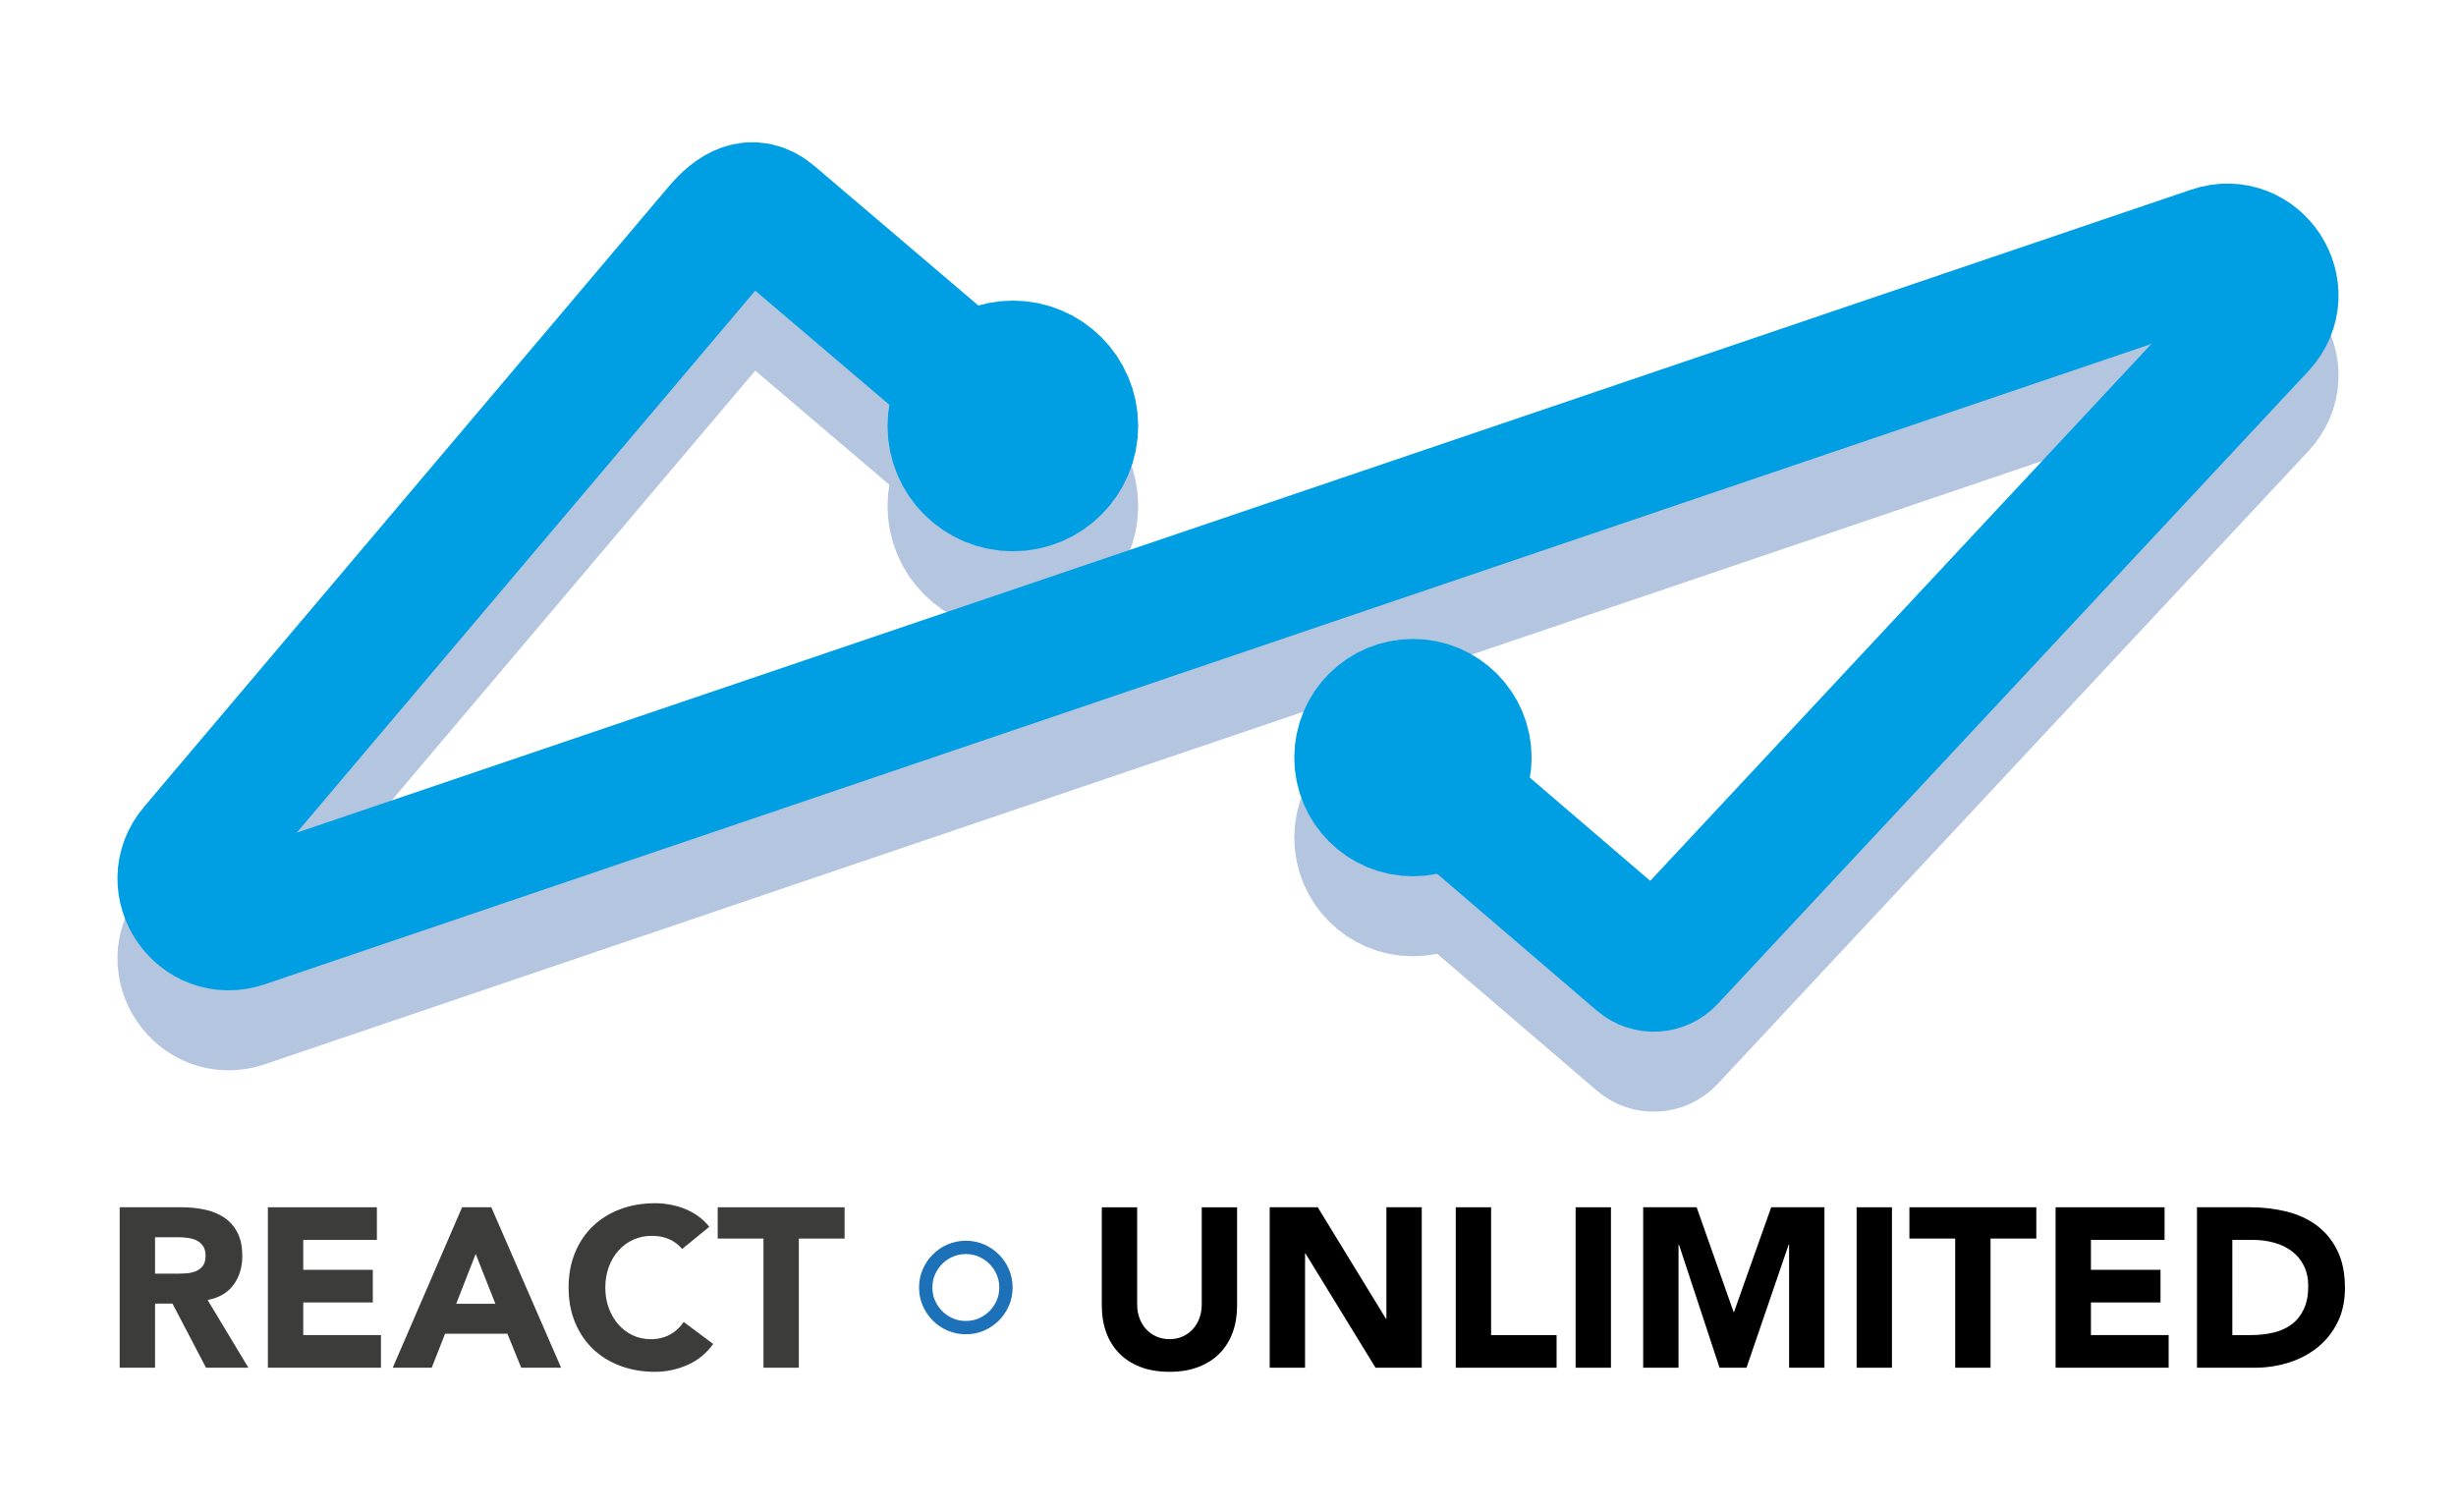 <?xml version="1.0" encoding="iso-8859-1"?>
<!-- Generator: Adobe Illustrator 19.1.0, SVG Export Plug-In . SVG Version: 6.00 Build 0)  -->
<svg version="1.1" id="Calque_1" xmlns="http://www.w3.org/2000/svg" xmlns:xlink="http://www.w3.org/1999/xlink" x="0px" y="0px"
	 viewBox="0 0 184.25 113.39" style="enable-background:new 0 0 184.25 113.39;" xml:space="preserve">
<g>
	<path style="fill:none;stroke:#B4C5E0;stroke-width:10;stroke-miterlimit:10;" d="M76.374,38.017L57.873,22.271
		c-1.414-1.212-2.711-0.442-3.914,0.981L14.623,69.754c-2.198,2.598,0.42,6.441,3.642,5.347l147.718-50.138
		c3.305-1.122,5.915,2.919,3.533,5.47l-44.309,47.465c-0.569,0.61-1.517,0.665-2.153,0.124l-20.378-17.466"/>
	<circle style="fill:none;stroke:#B4C5E0;stroke-width:11;stroke-miterlimit:10;" cx="75.985" cy="37.953" r="3.903"/>
	<circle style="fill:none;stroke:#B4C5E0;stroke-width:10;stroke-miterlimit:10;" cx="106" cy="62.833" r="3.903"/>
</g>
<path style="fill:none;stroke:#009FE3;stroke-width:10;stroke-miterlimit:10;" d="M76.374,32.017L57.873,16.271
	c-1.414-1.212-2.711-0.442-3.914,0.981L14.623,63.754c-2.198,2.598,0.42,6.441,3.642,5.347l147.718-50.138
	c3.305-1.122,5.915,2.919,3.533,5.47l-44.309,47.465c-0.569,0.61-1.517,0.665-2.153,0.124l-20.378-17.466"/>
<circle style="fill:#009FE3;stroke:#009FE3;stroke-width:11;stroke-miterlimit:10;" cx="75.985" cy="31.953" r="3.903"/>
<circle style="fill:#009FE3;stroke:#009FE3;stroke-width:10;stroke-miterlimit:10;" cx="106" cy="56.833" r="3.903"/>
<g>
	<rect x="5.5" y="89.75" style="fill:none;" width="173.25" height="15.355"/>
	<path style="fill:#3C3C3B;" d="M8.979,90.565h4.658c0.612,0,1.193,0.06,1.743,0.179s1.031,0.317,1.445,0.595
		c0.414,0.278,0.742,0.652,0.986,1.122c0.244,0.471,0.365,1.057,0.365,1.76c0,0.85-0.221,1.572-0.663,2.167
		c-0.442,0.596-1.088,0.973-1.938,1.131l3.06,5.083h-3.179l-2.516-4.811h-1.309v4.811H8.979V90.565z M11.631,95.547h1.564
		c0.238,0,0.49-0.009,0.756-0.025c0.267-0.018,0.507-0.068,0.723-0.153s0.394-0.218,0.536-0.399
		c0.142-0.182,0.212-0.437,0.212-0.766c0-0.306-0.062-0.549-0.187-0.73c-0.125-0.182-0.283-0.32-0.476-0.417
		c-0.193-0.096-0.414-0.161-0.663-0.195c-0.249-0.034-0.493-0.051-0.731-0.051h-1.734V95.547z"/>
	<path style="fill:#3C3C3B;" d="M20.097,90.565h8.177v2.448h-5.525v2.244h5.219v2.447h-5.219v2.448h5.831v2.448h-8.483V90.565z"/>
	<path style="fill:#3C3C3B;" d="M34.666,90.565h2.193l5.236,12.036h-2.992l-1.037-2.55h-4.675l-1.003,2.55h-2.924L34.666,90.565z
		 M35.686,94.067l-1.462,3.74h2.941L35.686,94.067z"/>
	<path style="fill:#3C3C3B;" d="M51.173,93.693c-0.261-0.317-0.581-0.561-0.961-0.73c-0.379-0.17-0.819-0.255-1.317-0.255
		s-0.96,0.096-1.385,0.288c-0.425,0.193-0.793,0.462-1.105,0.808c-0.312,0.347-0.556,0.757-0.731,1.232
		c-0.176,0.477-0.264,0.992-0.264,1.548c0,0.566,0.087,1.085,0.264,1.555c0.175,0.471,0.417,0.879,0.722,1.225
		c0.306,0.346,0.666,0.614,1.08,0.808c0.414,0.192,0.858,0.289,1.334,0.289c0.544,0,1.026-0.113,1.445-0.341
		c0.419-0.227,0.765-0.544,1.037-0.951l2.21,1.648c-0.51,0.714-1.156,1.241-1.938,1.581c-0.782,0.34-1.587,0.51-2.414,0.51
		c-0.94,0-1.808-0.147-2.601-0.441c-0.793-0.295-1.479-0.717-2.057-1.267s-1.028-1.216-1.352-1.998
		c-0.323-0.781-0.484-1.654-0.484-2.617c0-0.964,0.161-1.836,0.484-2.618s0.773-1.448,1.352-1.998
		c0.578-0.549,1.264-0.972,2.057-1.267c0.793-0.294,1.66-0.441,2.601-0.441c0.34,0,0.694,0.031,1.062,0.094
		c0.368,0.062,0.731,0.161,1.088,0.297s0.7,0.317,1.028,0.544c0.329,0.228,0.623,0.505,0.884,0.833L51.173,93.693z"/>
	<path style="fill:#3C3C3B;" d="M57.276,92.911h-3.434v-2.346h9.52v2.346h-3.434v9.69h-2.652V92.911z"/>
	<path style="fill:none;stroke:#1D71B8;stroke-miterlimit:10;" d="M69.448,96.584c0-0.42,0.079-0.811,0.238-1.174
		c0.159-0.362,0.374-0.68,0.646-0.951c0.272-0.272,0.589-0.487,0.952-0.646c0.362-0.158,0.753-0.238,1.173-0.238
		c0.419,0,0.81,0.08,1.173,0.238c0.363,0.159,0.68,0.374,0.952,0.646c0.272,0.271,0.487,0.589,0.646,0.951
		c0.159,0.363,0.238,0.754,0.238,1.174c0,0.419-0.079,0.81-0.238,1.173c-0.159,0.362-0.374,0.68-0.646,0.952
		c-0.272,0.271-0.589,0.487-0.952,0.646c-0.363,0.159-0.754,0.238-1.173,0.238c-0.419,0-0.811-0.079-1.173-0.238
		c-0.363-0.158-0.68-0.374-0.952-0.646c-0.272-0.272-0.487-0.59-0.646-0.952C69.527,97.394,69.448,97.003,69.448,96.584z"/>
	<path d="M92.807,97.961c0,0.714-0.107,1.371-0.324,1.972c-0.215,0.601-0.535,1.122-0.96,1.563
		c-0.425,0.442-0.955,0.788-1.589,1.037c-0.635,0.25-1.366,0.374-2.193,0.374c-0.839,0-1.576-0.124-2.21-0.374
		c-0.635-0.249-1.165-0.595-1.59-1.037c-0.425-0.441-0.745-0.963-0.96-1.563s-0.323-1.258-0.323-1.972v-7.396h2.652v7.293
		c0,0.374,0.06,0.72,0.179,1.037c0.119,0.317,0.286,0.593,0.501,0.824c0.215,0.232,0.473,0.414,0.773,0.544
		c0.3,0.131,0.626,0.196,0.978,0.196c0.351,0,0.674-0.065,0.969-0.196c0.295-0.13,0.55-0.312,0.765-0.544
		c0.215-0.231,0.382-0.507,0.501-0.824s0.179-0.663,0.179-1.037v-7.293h2.652V97.961z"/>
	<path d="M95.254,90.565h3.604l5.117,8.364h0.033v-8.364h2.652v12.036h-3.468l-5.253-8.568h-0.034v8.568h-2.652V90.565z"/>
	<path d="M109.211,90.565h2.651v9.588h4.913v2.448h-7.564V90.565z"/>
	<path d="M118.204,90.565h2.651v12.036h-2.651V90.565z"/>
	<path d="M123.27,90.565h4.013l2.771,7.854h0.034l2.788-7.854h3.995v12.036h-2.652V93.37h-0.034l-3.162,9.231h-2.022l-3.043-9.231
		h-0.034v9.231h-2.652V90.565z"/>
	<path d="M139.284,90.565h2.651v12.036h-2.651V90.565z"/>
	<path d="M146.679,92.911h-3.434v-2.346h9.52v2.346h-3.434v9.69h-2.652V92.911z"/>
	<path d="M154.21,90.565h8.177v2.448h-5.525v2.244h5.22v2.447h-5.22v2.448h5.831v2.448h-8.482V90.565z"/>
	<path d="M164.817,90.565h3.979c0.963,0,1.878,0.108,2.745,0.323s1.624,0.563,2.27,1.045c0.646,0.482,1.159,1.108,1.539,1.879
		c0.379,0.771,0.569,1.706,0.569,2.805c0,0.976-0.185,1.834-0.553,2.576s-0.864,1.365-1.487,1.87
		c-0.624,0.504-1.343,0.887-2.159,1.147s-1.672,0.391-2.567,0.391h-4.335V90.565z M167.47,100.153h1.377
		c0.612,0,1.182-0.062,1.709-0.187c0.526-0.125,0.982-0.332,1.368-0.621c0.385-0.289,0.688-0.668,0.909-1.139
		c0.222-0.47,0.332-1.046,0.332-1.726c0-0.589-0.11-1.102-0.332-1.538c-0.221-0.437-0.519-0.796-0.893-1.08
		c-0.374-0.283-0.813-0.495-1.317-0.638c-0.504-0.141-1.034-0.212-1.589-0.212h-1.564V100.153z"/>
</g>
<g>
</g>
<g>
</g>
<g>
</g>
<g>
</g>
<g>
</g>
<g>
</g>
</svg>
